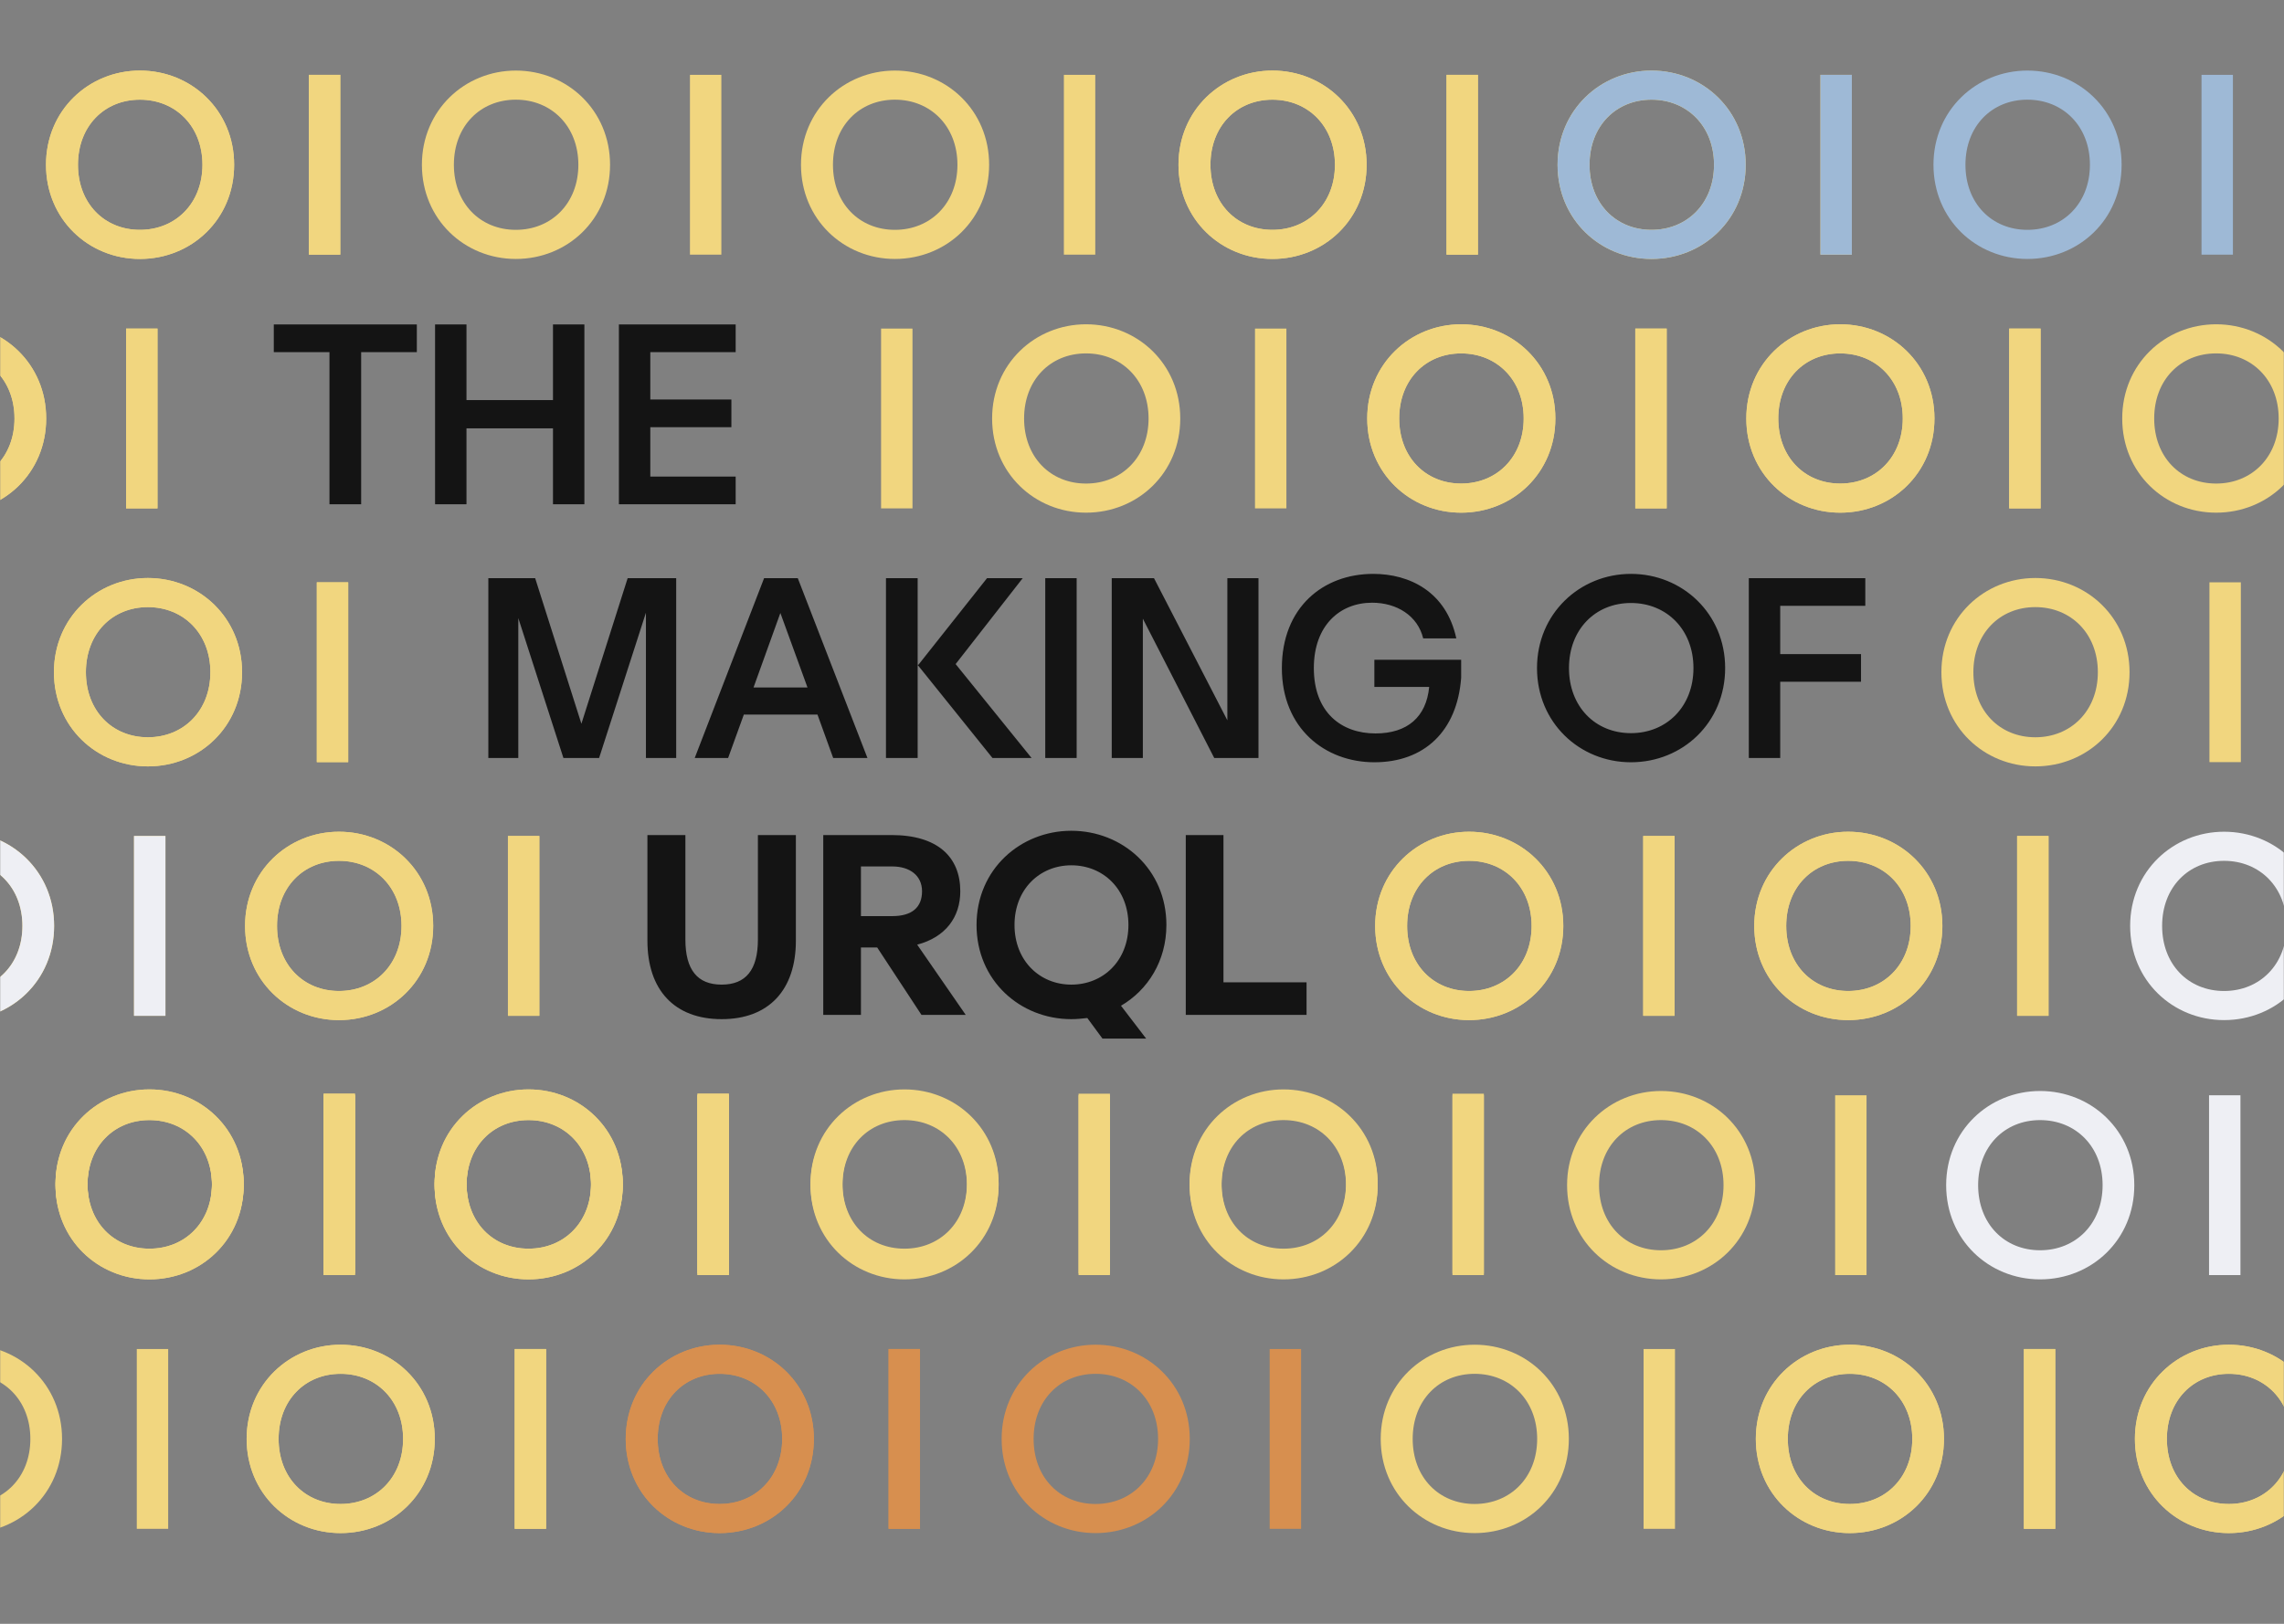 <?xml version="1.0" encoding="UTF-8"?>
<svg viewBox="0 0 1440 1024" version="1.1" xmlns="http://www.w3.org/2000/svg" xmlns:xlink="http://www.w3.org/1999/xlink">
    <rect x="0" y="0" width="1440" height="1024" fill="#808080" stroke="none"/>
    <!-- Generator: Sketch 53.2 (72643) - https://sketchapp.com -->
    <title>cover</title>
    <desc>Created with Sketch.</desc>
    <defs>
        <path d="M0,0 L1440,0 L1440,1025 L0,1025 L0,0 Z M535,344 L535,189 L140,189 L140,344 L268,344 L268,499 L373,499 L373,662 L843,662 L843,499 L1208,499 L1208,344 L535,344 Z" id="path-1"></path>
    </defs>
    <g id="cover" stroke="none" stroke-width="1" fill="none" fill-rule="evenodd" transform="translate(0, 0)">
        <g id="Ornaments" transform="translate(0, -0.5)">
            <mask id="mask-2" fill="white">
                <use xlink:href="#path-1"></use>
            </mask>
            <g id="Combined-Shape"></g>
            <g id="Group-2" mask="url(#mask-2)">
                <g transform="translate(-80, 687.5)" id="Group">
                    <g transform="translate(115, 0)">
                        <path d="M59.22,118.8 C26.82,118.8 2.84217094e-14,93.78 2.84217094e-14,59.4 C2.84217094e-14,25.02 27,5.68434189e-14 59.22,5.68434189e-14 C91.62,5.68434189e-14 118.62,25.02 118.62,59.4 C118.62,93.78 91.8,118.8 59.22,118.8 Z M59.22,100.44 C81.72,100.44 98.64,83.7 98.64,59.4 C98.64,35.1 81.72,18.36 59.22,18.36 C36.72,18.36 20.16,35.1 20.16,59.4 C20.16,83.7 36.72,100.44 59.22,100.44 Z M169,116.1 L169,2.7 L188.8,2.7 L188.8,116.1 L169,116.1 Z" id="OI" fill="#F1D67F" fill-rule="nonzero"></path>
                        <path d="M298.22,118.8 C265.82,118.8 239,93.78 239,59.4 C239,25.02 266,4.26325641e-14 298.22,4.26325641e-14 C330.62,4.26325641e-14 357.62,25.02 357.62,59.4 C357.62,93.78 330.8,118.8 298.22,118.8 Z M298.22,100.44 C320.72,100.44 337.64,83.7 337.64,59.4 C337.64,35.1 320.72,18.36 298.22,18.36 C275.72,18.36 259.16,35.1 259.16,59.4 C259.16,83.7 275.72,100.44 298.22,100.44 Z M404.74,116.1 L404.74,2.7 L424.54,2.7 L424.54,116.1 L404.74,116.1 Z" id="OI" fill="#F1D67F" fill-rule="nonzero"></path>
                        <path d="M535.22,118.8 C502.82,118.8 476,93.78 476,59.4 C476,25.02 503,1.56319402e-13 535.22,1.56319402e-13 C567.62,1.56319402e-13 594.62,25.02 594.62,59.4 C594.62,93.78 567.8,118.8 535.22,118.8 Z M535.22,100.44 C557.72,100.44 574.64,83.7 574.64,59.4 C574.64,35.1 557.72,18.36 535.22,18.36 C512.72,18.36 496.16,35.1 496.16,59.4 C496.16,83.7 512.72,100.44 535.22,100.44 Z M645,116.1 L645,2.7 L664.8,2.7 L664.8,116.1 L645,116.1 Z" id="OI" fill="#F1D67F" fill-rule="nonzero"></path>
                        <path d="M774.22,118.8 C741.82,118.8 715,93.78 715,59.4 C715,25.02 742,1.56319402e-13 774.22,1.56319402e-13 C806.62,1.56319402e-13 833.62,25.02 833.62,59.4 C833.62,93.78 806.8,118.8 774.22,118.8 Z M774.22,100.44 C796.72,100.44 813.64,83.7 813.64,59.4 C813.64,35.1 796.72,18.36 774.22,18.36 C751.72,18.36 735.16,35.1 735.16,59.4 C735.16,83.7 751.72,100.44 774.22,100.44 Z M880.74,116.1 L880.74,2.7 L900.54,2.7 L900.54,116.1 L880.74,116.1 Z" id="OI" fill="#F1D67F" fill-rule="nonzero"></path>
                        <path d="M59.22,118.8 C26.82,118.8 0,93.78 0,59.4 C0,25.02 27,4.26325641e-14 59.22,4.26325641e-14 C91.62,4.26325641e-14 118.62,25.02 118.62,59.4 C118.62,93.78 91.8,118.8 59.22,118.8 Z M59.22,100.44 C81.72,100.44 98.64,83.7 98.64,59.4 C98.64,35.1 81.72,18.36 59.22,18.36 C36.72,18.36 20.16,35.1 20.16,59.4 C20.16,83.7 36.72,100.44 59.22,100.44 Z M169,116.1 L169,2.7 L188.8,2.7 L188.8,116.1 L169,116.1 Z" id="OI" fill="#F1D67F" fill-rule="nonzero"></path>
                        <path d="M298.22,118.8 C265.82,118.8 239,93.78 239,59.4 C239,25.02 266,4.26325641e-14 298.22,4.26325641e-14 C330.62,4.26325641e-14 357.62,25.02 357.62,59.4 C357.62,93.78 330.8,118.8 298.22,118.8 Z M298.22,100.44 C320.72,100.44 337.64,83.7 337.64,59.4 C337.64,35.1 320.72,18.36 298.22,18.36 C275.72,18.36 259.16,35.1 259.16,59.4 C259.16,83.7 275.72,100.44 298.22,100.44 Z M404.74,116.1 L404.74,2.7 L424.54,2.7 L424.54,116.1 L404.74,116.1 Z" id="OI" fill="#F1D67F" fill-rule="nonzero"></path>
                    </g>
                    <g transform="translate(235.5, 161)">
                        <path d="M59.22,118.8 C26.82,118.8 2.84217094e-14,93.78 2.84217094e-14,59.4 C2.84217094e-14,25.02 27,5.68434189e-14 59.22,5.68434189e-14 C91.62,5.68434189e-14 118.62,25.02 118.62,59.4 C118.62,93.78 91.8,118.8 59.22,118.8 Z M59.22,100.44 C81.72,100.44 98.64,83.7 98.64,59.4 C98.64,35.1 81.72,18.36 59.22,18.36 C36.72,18.36 20.16,35.1 20.16,59.4 C20.16,83.7 36.72,100.44 59.22,100.44 Z M169,116.1 L169,2.7 L188.8,2.7 L188.8,116.1 L169,116.1 Z" id="OI" fill="#F1D67F" fill-rule="nonzero"></path>
                        <path d="M298.22,118.8 C265.82,118.8 239,93.78 239,59.4 C239,25.02 266,4.26325641e-14 298.22,4.26325641e-14 C330.62,4.26325641e-14 357.62,25.02 357.62,59.4 C357.62,93.78 330.8,118.8 298.22,118.8 Z M298.22,100.44 C320.72,100.44 337.64,83.7 337.64,59.4 C337.64,35.1 320.72,18.36 298.22,18.36 C275.72,18.36 259.16,35.1 259.16,59.4 C259.16,83.7 275.72,100.44 298.22,100.44 Z M404.74,116.1 L404.74,2.7 L424.54,2.7 L424.54,116.1 L404.74,116.1 Z" id="OI" fill="#D78F4F" fill-rule="nonzero"></path>
                        <path d="M535.22,118.8 C502.82,118.8 476,93.78 476,59.4 C476,25.02 503,1.56319402e-13 535.22,1.56319402e-13 C567.62,1.56319402e-13 594.62,25.02 594.62,59.4 C594.62,93.78 567.8,118.8 535.22,118.8 Z M535.22,100.44 C557.72,100.44 574.64,83.7 574.64,59.4 C574.64,35.1 557.72,18.36 535.22,18.36 C512.72,18.36 496.16,35.1 496.16,59.4 C496.16,83.7 512.72,100.44 535.22,100.44 Z M645,116.1 L645,2.7 L664.8,2.7 L664.8,116.1 L645,116.1 Z" id="OI" fill="#D78F4F" fill-rule="nonzero"></path>
                        <path d="M774.22,118.8 C741.82,118.8 715,93.78 715,59.4 C715,25.02 742,1.56319402e-13 774.22,1.56319402e-13 C806.62,1.56319402e-13 833.62,25.02 833.62,59.4 C833.62,93.78 806.8,118.8 774.22,118.8 Z M774.22,100.44 C796.72,100.44 813.64,83.7 813.64,59.4 C813.64,35.1 796.72,18.36 774.22,18.36 C751.72,18.36 735.16,35.1 735.16,59.4 C735.16,83.7 751.72,100.44 774.22,100.44 Z M880.74,116.1 L880.74,2.7 L900.54,2.7 L900.54,116.1 L880.74,116.1 Z" id="OI" fill="#F1D67F" fill-rule="nonzero"></path>
                        <path d="M59.22,118.8 C26.82,118.8 0,93.78 0,59.4 C0,25.02 27,4.26325641e-14 59.22,4.26325641e-14 C91.62,4.26325641e-14 118.62,25.02 118.62,59.4 C118.62,93.78 91.8,118.8 59.22,118.8 Z M59.22,100.44 C81.72,100.44 98.64,83.7 98.64,59.4 C98.64,35.1 81.72,18.36 59.22,18.36 C36.72,18.36 20.16,35.1 20.16,59.4 C20.16,83.7 36.72,100.44 59.22,100.44 Z M169,116.1 L169,2.7 L188.8,2.7 L188.8,116.1 L169,116.1 Z" id="OI" fill="#F1D67F" fill-rule="nonzero"></path>
                        <path d="M298.22,118.8 C265.82,118.8 239,93.78 239,59.4 C239,25.02 266,4.26325641e-14 298.22,4.26325641e-14 C330.62,4.26325641e-14 357.62,25.02 357.62,59.4 C357.62,93.78 330.8,118.8 298.22,118.8 Z M298.22,100.44 C320.72,100.44 337.64,83.7 337.64,59.4 C337.64,35.1 320.72,18.36 298.22,18.36 C275.72,18.36 259.16,35.1 259.16,59.4 C259.16,83.7 275.72,100.44 298.22,100.44 Z M404.74,116.1 L404.74,2.7 L424.54,2.7 L424.54,116.1 L404.74,116.1 Z" id="OI" fill="#D78F4F" fill-rule="nonzero"></path>
                    </g>
                    <g transform="translate(0.5, 161)">
                        <path d="M59.22,118.8 C26.82,118.8 0,93.78 0,59.4 C0,25.02 27,1.13686838e-13 59.22,1.13686838e-13 C91.62,1.13686838e-13 118.62,25.02 118.62,59.4 C118.62,93.78 91.8,118.8 59.22,118.8 Z M59.22,100.44 C81.72,100.44 98.64,83.7 98.64,59.4 C98.64,35.1 81.72,18.36 59.22,18.36 C36.72,18.36 20.16,35.1 20.16,59.4 C20.16,83.7 36.72,100.44 59.22,100.44 Z M165.74,116.1 L165.74,2.7 L185.54,2.7 L185.54,116.1 L165.74,116.1 Z" id="OI" fill="#F1D67F" fill-rule="nonzero"></path>
                    </g>
                    <g transform="translate(1068, 1)">
                        <path d="M59.22,118.8 C26.82,118.8 0,93.78 0,59.4 C0,25.02 27,4.26325641e-14 59.22,4.26325641e-14 C91.62,4.26325641e-14 118.62,25.02 118.62,59.4 C118.62,93.78 91.8,118.8 59.22,118.8 Z M59.22,100.44 C81.72,100.44 98.64,83.7 98.64,59.4 C98.64,35.1 81.72,18.36 59.22,18.36 C36.72,18.36 20.16,35.1 20.16,59.4 C20.16,83.7 36.72,100.44 59.22,100.44 Z M169,116.1 L169,2.7 L188.8,2.7 L188.8,116.1 L169,116.1 Z" id="OI" fill="#F1D67F" fill-rule="nonzero"></path>
                        <path d="M298.22,118.8 C265.82,118.8 239,93.78 239,59.4 C239,25.02 266,4.26325641e-14 298.22,4.26325641e-14 C330.62,4.26325641e-14 357.62,25.02 357.62,59.4 C357.62,93.78 330.8,118.8 298.22,118.8 Z M298.22,100.44 C320.72,100.44 337.64,83.7 337.64,59.4 C337.64,35.1 320.72,18.36 298.22,18.36 C275.72,18.36 259.16,35.1 259.16,59.4 C259.16,83.7 275.72,100.44 298.22,100.44 Z M404.74,116.1 L404.74,2.7 L424.54,2.7 L424.54,116.1 L404.74,116.1 Z" id="OI" fill="#EEEFF4" fill-rule="nonzero"></path>
                    </g>
                    <g transform="translate(1187, 161)">
                        <path d="M59.22,118.8 C26.82,118.8 2.84217094e-14,93.78 2.84217094e-14,59.4 C2.84217094e-14,25.02 27,5.68434189e-14 59.22,5.68434189e-14 C91.62,5.68434189e-14 118.62,25.02 118.62,59.4 C118.62,93.78 91.8,118.8 59.22,118.8 Z M59.22,100.44 C81.72,100.44 98.64,83.7 98.64,59.4 C98.64,35.1 81.72,18.36 59.22,18.36 C36.72,18.36 20.16,35.1 20.16,59.4 C20.16,83.7 36.72,100.44 59.22,100.44 Z M169,116.1 L169,2.7 L188.8,2.7 L188.8,116.1 L169,116.1 Z" id="OI" fill="#F1D67F" fill-rule="nonzero"></path>
                        <path d="M298.22,118.8 C265.82,118.8 239,93.78 239,59.4 C239,25.02 266,4.26325641e-14 298.22,4.26325641e-14 C330.62,4.26325641e-14 357.62,25.02 357.62,59.4 C357.62,93.78 330.8,118.8 298.22,118.8 Z M298.22,100.44 C320.72,100.44 337.64,83.7 337.64,59.4 C337.64,35.1 320.72,18.36 298.22,18.36 C275.72,18.36 259.16,35.1 259.16,59.4 C259.16,83.7 275.72,100.44 298.22,100.44 Z M404.74,116.1 L404.74,2.7 L424.54,2.7 L424.54,116.1 L404.74,116.1 Z" id="OI" fill="#F1D67F" fill-rule="nonzero"></path>
                        <path d="M59.22,118.8 C26.82,118.8 0,93.78 0,59.4 C0,25.02 27,4.26325641e-14 59.22,4.26325641e-14 C91.62,4.26325641e-14 118.62,25.02 118.62,59.4 C118.62,93.78 91.8,118.8 59.22,118.8 Z M59.22,100.44 C81.72,100.44 98.64,83.7 98.64,59.4 C98.64,35.1 81.72,18.36 59.22,18.36 C36.72,18.36 20.16,35.1 20.16,59.4 C20.16,83.7 36.72,100.44 59.22,100.44 Z M169,116.1 L169,2.7 L188.8,2.7 L188.8,116.1 L169,116.1 Z" id="OI" fill="#F1D67F" fill-rule="nonzero"></path>
                        <path d="M298.22,118.8 C265.82,118.8 239,93.78 239,59.4 C239,25.02 266,4.26325641e-14 298.22,4.26325641e-14 C330.62,4.26325641e-14 357.62,25.02 357.62,59.4 C357.62,93.78 330.8,118.8 298.22,118.8 Z M298.22,100.44 C320.72,100.44 337.64,83.7 337.64,59.4 C337.64,35.1 320.72,18.36 298.22,18.36 C275.72,18.36 259.16,35.1 259.16,59.4 C259.16,83.7 275.72,100.44 298.22,100.44 Z M404.74,116.1 L404.74,2.7 L424.54,2.7 L424.54,116.1 L404.74,116.1 Z" id="OI" fill="#F1D67F" fill-rule="nonzero"></path>
                    </g>
                    <g transform="translate(115, 1)">
                        <path d="M59.22,118.8 C26.82,118.8 2.84217094e-14,93.78 2.84217094e-14,59.4 C2.84217094e-14,25.02 27,5.68434189e-14 59.22,5.68434189e-14 C91.62,5.68434189e-14 118.62,25.02 118.62,59.4 C118.62,93.78 91.8,118.8 59.22,118.8 Z M59.22,100.44 C81.72,100.44 98.64,83.7 98.64,59.4 C98.64,35.1 81.72,18.36 59.22,18.36 C36.72,18.36 20.16,35.1 20.16,59.4 C20.16,83.7 36.72,100.44 59.22,100.44 Z M169,116.1 L169,2.7 L188.8,2.7 L188.8,116.1 L169,116.1 Z" id="OI" fill="#F1D67F" fill-rule="nonzero"></path>
                        <path d="M298.22,118.8 C265.82,118.8 239,93.78 239,59.4 C239,25.02 266,4.26325641e-14 298.22,4.26325641e-14 C330.62,4.26325641e-14 357.62,25.02 357.62,59.4 C357.62,93.78 330.8,118.8 298.22,118.8 Z M298.22,100.44 C320.72,100.44 337.64,83.7 337.64,59.4 C337.64,35.1 320.72,18.36 298.22,18.36 C275.72,18.36 259.16,35.1 259.16,59.4 C259.16,83.7 275.72,100.44 298.22,100.44 Z M404.74,116.1 L404.74,2.7 L424.54,2.7 L424.54,116.1 L404.74,116.1 Z" id="OI" fill="#F1D67F" fill-rule="nonzero"></path>
                        <path d="M535.22,118.8 C502.82,118.8 476,93.78 476,59.4 C476,25.02 503,1.56319402e-13 535.22,1.56319402e-13 C567.62,1.56319402e-13 594.62,25.02 594.62,59.4 C594.62,93.78 567.8,118.8 535.22,118.8 Z M535.22,100.44 C557.72,100.44 574.64,83.7 574.64,59.4 C574.64,35.1 557.72,18.36 535.22,18.36 C512.72,18.36 496.16,35.1 496.16,59.4 C496.16,83.7 512.72,100.44 535.22,100.44 Z M645,116.1 L645,2.7 L664.8,2.7 L664.8,116.1 L645,116.1 Z" id="OI" fill="#F1D67F" fill-rule="nonzero"></path>
                        <path d="M774.22,118.8 C741.82,118.8 715,93.78 715,59.4 C715,25.02 742,1.56319402e-13 774.22,1.56319402e-13 C806.62,1.56319402e-13 833.62,25.02 833.62,59.4 C833.62,93.78 806.8,118.8 774.22,118.8 Z M774.22,100.44 C796.72,100.44 813.64,83.7 813.64,59.4 C813.64,35.1 796.72,18.36 774.22,18.36 C751.72,18.36 735.16,35.1 735.16,59.4 C735.16,83.7 751.72,100.44 774.22,100.44 Z M880.74,116.1 L880.74,2.7 L900.54,2.7 L900.54,116.1 L880.74,116.1 Z" id="OI" fill="#F1D67F" fill-rule="nonzero"></path>
                        <path d="M59.22,118.8 C26.82,118.8 0,93.78 0,59.4 C0,25.02 27,4.26325641e-14 59.22,4.26325641e-14 C91.62,4.26325641e-14 118.62,25.02 118.62,59.4 C118.62,93.78 91.8,118.8 59.22,118.8 Z M59.22,100.44 C81.72,100.44 98.64,83.7 98.64,59.4 C98.64,35.1 81.72,18.36 59.22,18.36 C36.72,18.36 20.16,35.1 20.16,59.4 C20.16,83.7 36.72,100.44 59.22,100.44 Z M169,116.1 L169,2.7 L188.8,2.7 L188.8,116.1 L169,116.1 Z" id="OI" fill="#F1D67F" fill-rule="nonzero"></path>
                        <path d="M298.22,118.8 C265.82,118.8 239,93.78 239,59.4 C239,25.02 266,4.26325641e-14 298.22,4.26325641e-14 C330.62,4.26325641e-14 357.62,25.02 357.62,59.4 C357.62,93.78 330.8,118.8 298.22,118.8 Z M298.22,100.44 C320.72,100.44 337.64,83.7 337.64,59.4 C337.64,35.1 320.72,18.36 298.22,18.36 C275.72,18.36 259.16,35.1 259.16,59.4 C259.16,83.7 275.72,100.44 298.22,100.44 Z M404.74,116.1 L404.74,2.7 L424.54,2.7 L424.54,116.1 L404.74,116.1 Z" id="OI" fill="#F1D67F" fill-rule="nonzero"></path>
                    </g>
                </g>
            </g>
            <g id="Group-2" mask="url(#mask-2)">
                <g transform="translate(-205, 365)" id="Group">
                    <g transform="translate(120.5, 160)">
                        <path d="M59.22,118.8 C26.82,118.8 2.84217094e-14,93.78 2.84217094e-14,59.4 C2.84217094e-14,25.02 27,5.68434189e-14 59.22,5.68434189e-14 C91.62,5.68434189e-14 118.62,25.02 118.62,59.4 C118.62,93.78 91.8,118.8 59.22,118.8 Z M59.22,100.44 C81.72,100.44 98.64,83.7 98.64,59.4 C98.64,35.1 81.72,18.36 59.22,18.36 C36.72,18.36 20.16,35.1 20.16,59.4 C20.16,83.7 36.72,100.44 59.22,100.44 Z M169,116.1 L169,2.7 L188.8,2.7 L188.8,116.1 L169,116.1 Z" id="OI" fill="#F1D67F" fill-rule="nonzero"></path>
                        <path d="M298.22,118.8 C265.82,118.8 239,93.78 239,59.4 C239,25.02 266,4.26325641e-14 298.22,4.26325641e-14 C330.62,4.26325641e-14 357.62,25.02 357.62,59.4 C357.62,93.78 330.8,118.8 298.22,118.8 Z M298.22,100.44 C320.72,100.44 337.64,83.7 337.64,59.4 C337.64,35.1 320.72,18.36 298.22,18.36 C275.72,18.36 259.16,35.1 259.16,59.4 C259.16,83.7 275.72,100.44 298.22,100.44 Z M404.74,116.1 L404.74,2.7 L424.54,2.7 L424.54,116.1 L404.74,116.1 Z" id="OI" fill="#F1D67F" fill-rule="nonzero"></path>
                        <path d="M535.22,118.8 C502.82,118.8 476,93.78 476,59.4 C476,25.02 503,1.56319402e-13 535.22,1.56319402e-13 C567.62,1.56319402e-13 594.62,25.02 594.62,59.4 C594.62,93.78 567.8,118.8 535.22,118.8 Z M535.22,100.44 C557.72,100.44 574.64,83.7 574.64,59.4 C574.64,35.1 557.72,18.36 535.22,18.36 C512.72,18.36 496.16,35.1 496.16,59.4 C496.16,83.7 512.72,100.44 535.22,100.44 Z M645,116.1 L645,2.7 L664.8,2.7 L664.8,116.1 L645,116.1 Z" id="OI" fill="#F1D67F" fill-rule="nonzero"></path>
                        <path d="M774.22,118.8 C741.82,118.8 715,93.78 715,59.4 C715,25.02 742,1.56319402e-13 774.22,1.56319402e-13 C806.62,1.56319402e-13 833.62,25.02 833.62,59.4 C833.62,93.78 806.8,118.8 774.22,118.8 Z M774.22,100.44 C796.72,100.44 813.64,83.7 813.64,59.4 C813.64,35.1 796.72,18.36 774.22,18.36 C751.72,18.36 735.16,35.1 735.16,59.4 C735.16,83.7 751.72,100.44 774.22,100.44 Z M880.74,116.1 L880.74,2.7 L900.54,2.7 L900.54,116.1 L880.74,116.1 Z" id="OI" fill="#F1D67F" fill-rule="nonzero"></path>
                        <path d="M59.22,118.8 C26.82,118.8 0,93.78 0,59.4 C0,25.02 27,4.26325641e-14 59.22,4.26325641e-14 C91.62,4.26325641e-14 118.62,25.02 118.62,59.4 C118.62,93.78 91.8,118.8 59.22,118.8 Z M59.22,100.44 C81.72,100.44 98.64,83.7 98.64,59.4 C98.64,35.1 81.72,18.36 59.22,18.36 C36.72,18.36 20.16,35.1 20.16,59.4 C20.16,83.7 36.72,100.44 59.22,100.44 Z M169,116.1 L169,2.7 L188.8,2.7 L188.8,116.1 L169,116.1 Z" id="OI" fill="#EEEFF4" fill-rule="nonzero"></path>
                        <path d="M298.22,118.8 C265.82,118.8 239,93.78 239,59.4 C239,25.02 266,4.26325641e-14 298.22,4.26325641e-14 C330.62,4.26325641e-14 357.62,25.02 357.62,59.4 C357.62,93.78 330.8,118.8 298.22,118.8 Z M298.22,100.44 C320.72,100.44 337.64,83.7 337.64,59.4 C337.64,35.1 320.72,18.36 298.22,18.36 C275.72,18.36 259.16,35.1 259.16,59.4 C259.16,83.7 275.72,100.44 298.22,100.44 Z M404.74,116.1 L404.74,2.7 L424.54,2.7 L424.54,116.1 L404.74,116.1 Z" id="OI" fill="#F1D67F" fill-rule="nonzero"></path>
                    </g>
                    <g transform="translate(953, 0)">
                        <path d="M59.22,118.8 C26.82,118.8 2.84217094e-14,93.78 2.84217094e-14,59.4 C2.84217094e-14,25.02 27,5.68434189e-14 59.22,5.68434189e-14 C91.62,5.68434189e-14 118.62,25.02 118.62,59.4 C118.62,93.78 91.8,118.8 59.22,118.8 Z M59.22,100.44 C81.72,100.44 98.64,83.7 98.64,59.4 C98.64,35.1 81.72,18.36 59.22,18.36 C36.72,18.36 20.16,35.1 20.16,59.4 C20.16,83.7 36.72,100.44 59.22,100.44 Z M169,116.1 L169,2.7 L188.8,2.7 L188.8,116.1 L169,116.1 Z" id="OI" fill="#F1D67F" fill-rule="nonzero"></path>
                        <path d="M298.22,118.8 C265.82,118.8 239,93.78 239,59.4 C239,25.02 266,4.26325641e-14 298.22,4.26325641e-14 C330.62,4.26325641e-14 357.62,25.02 357.62,59.4 C357.62,93.78 330.8,118.8 298.22,118.8 Z M298.22,100.44 C320.72,100.44 337.64,83.7 337.64,59.4 C337.64,35.1 320.72,18.36 298.22,18.36 C275.72,18.36 259.16,35.1 259.16,59.4 C259.16,83.7 275.72,100.44 298.22,100.44 Z M404.74,116.1 L404.74,2.7 L424.54,2.7 L424.54,116.1 L404.74,116.1 Z" id="OI" fill="#F1D67F" fill-rule="nonzero"></path>
                        <path d="M535.22,118.8 C502.82,118.8 476,93.78 476,59.4 C476,25.02 503,1.56319402e-13 535.22,1.56319402e-13 C567.62,1.56319402e-13 594.62,25.02 594.62,59.4 C594.62,93.78 567.8,118.8 535.22,118.8 Z M535.22,100.44 C557.72,100.44 574.64,83.7 574.64,59.4 C574.64,35.1 557.72,18.36 535.22,18.36 C512.72,18.36 496.16,35.1 496.16,59.4 C496.16,83.7 512.72,100.44 535.22,100.44 Z M645,116.1 L645,2.7 L664.8,2.7 L664.8,116.1 L645,116.1 Z" id="OI" fill="#F1D67F" fill-rule="nonzero"></path>
                        <path d="M59.22,118.8 C26.82,118.8 0,93.78 0,59.4 C0,25.02 27,4.26325641e-14 59.22,4.26325641e-14 C91.62,4.26325641e-14 118.62,25.02 118.62,59.4 C118.62,93.78 91.8,118.8 59.22,118.8 Z M59.22,100.44 C81.72,100.44 98.64,83.7 98.64,59.4 C98.64,35.1 81.72,18.36 59.22,18.36 C36.72,18.36 20.16,35.1 20.16,59.4 C20.16,83.7 36.72,100.44 59.22,100.44 Z M169,116.1 L169,2.7 L188.8,2.7 L188.8,116.1 L169,116.1 Z" id="OI" fill="#F1D67F" fill-rule="nonzero"></path>
                        <path d="M298.22,118.8 C265.82,118.8 239,93.78 239,59.4 C239,25.02 266,4.26325641e-14 298.22,4.26325641e-14 C330.62,4.26325641e-14 357.62,25.02 357.62,59.4 C357.62,93.78 330.8,118.8 298.22,118.8 Z M298.22,100.44 C320.72,100.44 337.64,83.7 337.64,59.4 C337.64,35.1 320.72,18.36 298.22,18.36 C275.72,18.36 259.16,35.1 259.16,59.4 C259.16,83.7 275.72,100.44 298.22,100.44 Z M404.74,116.1 L404.74,2.7 L424.54,2.7 L424.54,116.1 L404.74,116.1 Z" id="OI" fill="#F1D67F" fill-rule="nonzero"></path>
                    </g>
                    <g transform="translate(1072, 160)">
                        <path d="M59.22,118.8 C26.82,118.8 2.84217094e-14,93.78 2.84217094e-14,59.4 C2.84217094e-14,25.02 27,5.68434189e-14 59.22,5.68434189e-14 C91.62,5.68434189e-14 118.62,25.02 118.62,59.4 C118.62,93.78 91.8,118.8 59.22,118.8 Z M59.22,100.44 C81.72,100.44 98.64,83.7 98.64,59.4 C98.64,35.1 81.72,18.36 59.22,18.36 C36.72,18.36 20.16,35.1 20.16,59.4 C20.16,83.7 36.72,100.44 59.22,100.44 Z M169,116.1 L169,2.7 L188.8,2.7 L188.8,116.1 L169,116.1 Z" id="OI" fill="#F1D67F" fill-rule="nonzero"></path>
                        <path d="M298.22,118.8 C265.82,118.8 239,93.78 239,59.4 C239,25.02 266,4.26325641e-14 298.22,4.26325641e-14 C330.62,4.26325641e-14 357.62,25.02 357.62,59.4 C357.62,93.78 330.8,118.8 298.22,118.8 Z M298.22,100.44 C320.72,100.44 337.64,83.7 337.64,59.4 C337.64,35.1 320.72,18.36 298.22,18.36 C275.72,18.36 259.16,35.1 259.16,59.4 C259.16,83.7 275.72,100.44 298.22,100.44 Z M404.74,116.1 L404.74,2.7 L424.54,2.7 L424.54,116.1 L404.74,116.1 Z" id="OI" fill="#F1D67F" fill-rule="nonzero"></path>
                        <path d="M535.22,118.8 C502.82,118.8 476,93.78 476,59.4 C476,25.02 503,1.56319402e-13 535.22,1.56319402e-13 C567.62,1.56319402e-13 594.62,25.02 594.62,59.4 C594.62,93.78 567.8,118.8 535.22,118.8 Z M535.22,100.44 C557.72,100.44 574.64,83.7 574.64,59.4 C574.64,35.1 557.72,18.36 535.22,18.36 C512.72,18.36 496.16,35.1 496.16,59.4 C496.16,83.7 512.72,100.44 535.22,100.44 Z M645,116.1 L645,2.7 L664.8,2.7 L664.8,116.1 L645,116.1 Z" id="OI" fill="#EEEFF4" fill-rule="nonzero"></path>
                        <path d="M59.22,118.8 C26.82,118.8 0,93.78 0,59.4 C0,25.02 27,4.26325641e-14 59.22,4.26325641e-14 C91.62,4.26325641e-14 118.62,25.02 118.62,59.4 C118.62,93.78 91.8,118.8 59.22,118.8 Z M59.22,100.44 C81.72,100.44 98.64,83.7 98.64,59.4 C98.64,35.1 81.72,18.36 59.22,18.36 C36.72,18.36 20.16,35.1 20.16,59.4 C20.16,83.7 36.72,100.44 59.22,100.44 Z M169,116.1 L169,2.7 L188.8,2.7 L188.8,116.1 L169,116.1 Z" id="OI" fill="#F1D67F" fill-rule="nonzero"></path>
                        <path d="M298.22,118.8 C265.82,118.8 239,93.78 239,59.4 C239,25.02 266,4.26325641e-14 298.22,4.26325641e-14 C330.62,4.26325641e-14 357.62,25.02 357.62,59.4 C357.62,93.78 330.8,118.8 298.22,118.8 Z M298.22,100.44 C320.72,100.44 337.64,83.7 337.64,59.4 C337.64,35.1 320.72,18.36 298.22,18.36 C275.72,18.36 259.16,35.1 259.16,59.4 C259.16,83.7 275.72,100.44 298.22,100.44 Z M404.74,116.1 L404.74,2.7 L424.54,2.7 L424.54,116.1 L404.74,116.1 Z" id="OI" fill="#F1D67F" fill-rule="nonzero"></path>
                    </g>
                    <g>
                        <path d="M298.22,118.8 C265.82,118.8 239,93.78 239,59.4 C239,25.02 266,4.26325641e-14 298.22,4.26325641e-14 C330.62,4.26325641e-14 357.62,25.02 357.62,59.4 C357.62,93.78 330.8,118.8 298.22,118.8 Z M298.22,100.44 C320.72,100.44 337.64,83.7 337.64,59.4 C337.64,35.1 320.72,18.36 298.22,18.36 C275.72,18.36 259.16,35.1 259.16,59.4 C259.16,83.7 275.72,100.44 298.22,100.44 Z M404.74,116.1 L404.74,2.7 L424.54,2.7 L424.54,116.1 L404.74,116.1 Z" id="OI" fill="#F1D67F" fill-rule="nonzero"></path>
                        <path d="M535.22,118.8 C502.82,118.8 476,93.78 476,59.4 C476,25.02 503,1.56319402e-13 535.22,1.56319402e-13 C567.62,1.56319402e-13 594.62,25.02 594.62,59.4 C594.62,93.78 567.8,118.8 535.22,118.8 Z M535.22,100.44 C557.72,100.44 574.64,83.7 574.64,59.4 C574.64,35.1 557.72,18.36 535.22,18.36 C512.72,18.36 496.16,35.1 496.16,59.4 C496.16,83.7 512.72,100.44 535.22,100.44 Z M645,116.1 L645,2.7 L664.8,2.7 L664.8,116.1 L645,116.1 Z" id="OI" fill="#F1D67F" fill-rule="nonzero"></path>
                        <path d="M774.22,118.8 C741.82,118.8 715,93.78 715,59.4 C715,25.02 742,1.56319402e-13 774.22,1.56319402e-13 C806.62,1.56319402e-13 833.62,25.02 833.62,59.4 C833.62,93.78 806.8,118.8 774.22,118.8 Z M774.22,100.44 C796.72,100.44 813.64,83.7 813.64,59.4 C813.64,35.1 796.72,18.36 774.22,18.36 C751.72,18.36 735.16,35.1 735.16,59.4 C735.16,83.7 751.72,100.44 774.22,100.44 Z M880.74,116.1 L880.74,2.7 L900.54,2.7 L900.54,116.1 L880.74,116.1 Z" id="OI" fill="#F1D67F" fill-rule="nonzero"></path>
                        <path d="M298.22,118.8 C265.82,118.8 239,93.78 239,59.4 C239,25.02 266,4.26325641e-14 298.22,4.26325641e-14 C330.62,4.26325641e-14 357.62,25.02 357.62,59.4 C357.62,93.78 330.8,118.8 298.22,118.8 Z M298.22,100.44 C320.72,100.44 337.64,83.7 337.64,59.4 C337.64,35.1 320.72,18.36 298.22,18.36 C275.72,18.36 259.16,35.1 259.16,59.4 C259.16,83.7 275.72,100.44 298.22,100.44 Z M404.74,116.1 L404.74,2.7 L424.54,2.7 L424.54,116.1 L404.74,116.1 Z" id="OI" fill="#F1D67F" fill-rule="nonzero"></path>
                    </g>
                </g>
            </g>
            <g id="Group-2" mask="url(#mask-2)">
                <g transform="translate(-210, 45)" id="Group">
                    <g transform="translate(120.5, 160)">
                        <path d="M59.22,118.8 C26.82,118.8 2.84217094e-14,93.78 2.84217094e-14,59.4 C2.84217094e-14,25.02 27,5.68434189e-14 59.22,5.68434189e-14 C91.62,5.68434189e-14 118.62,25.02 118.62,59.4 C118.62,93.78 91.8,118.8 59.22,118.8 Z M59.22,100.44 C81.72,100.44 98.64,83.7 98.64,59.4 C98.64,35.1 81.72,18.36 59.22,18.36 C36.72,18.36 20.16,35.1 20.16,59.4 C20.16,83.7 36.72,100.44 59.22,100.44 Z M169,116.1 L169,2.7 L188.8,2.7 L188.8,116.1 L169,116.1 Z" id="OI" fill="#F1D67F" fill-rule="nonzero"></path>
                        <path d="M298.22,118.8 C265.82,118.8 239,93.78 239,59.4 C239,25.02 266,4.26325641e-14 298.22,4.26325641e-14 C330.62,4.26325641e-14 357.62,25.02 357.62,59.4 C357.62,93.78 330.8,118.8 298.22,118.8 Z M298.22,100.44 C320.72,100.44 337.64,83.7 337.64,59.4 C337.64,35.1 320.72,18.36 298.22,18.36 C275.72,18.36 259.16,35.1 259.16,59.4 C259.16,83.7 275.72,100.44 298.22,100.44 Z M404.74,116.1 L404.74,2.7 L424.54,2.7 L424.54,116.1 L404.74,116.1 Z" id="OI" fill="#F1D67F" fill-rule="nonzero"></path>
                        <path d="M535.22,118.8 C502.82,118.8 476,93.78 476,59.4 C476,25.02 503,1.56319402e-13 535.22,1.56319402e-13 C567.62,1.56319402e-13 594.62,25.02 594.62,59.4 C594.62,93.78 567.8,118.8 535.22,118.8 Z M535.22,100.44 C557.72,100.44 574.64,83.7 574.64,59.4 C574.64,35.1 557.72,18.36 535.22,18.36 C512.72,18.36 496.16,35.1 496.16,59.4 C496.16,83.7 512.72,100.44 535.22,100.44 Z M645,116.1 L645,2.7 L664.8,2.7 L664.8,116.1 L645,116.1 Z" id="OI" fill="#F1D67F" fill-rule="nonzero"></path>
                        <path d="M774.22,118.8 C741.82,118.8 715,93.78 715,59.4 C715,25.02 742,1.56319402e-13 774.22,1.56319402e-13 C806.62,1.56319402e-13 833.62,25.02 833.62,59.4 C833.62,93.78 806.8,118.8 774.22,118.8 Z M774.22,100.44 C796.72,100.44 813.64,83.7 813.64,59.4 C813.64,35.1 796.72,18.36 774.22,18.36 C751.72,18.36 735.16,35.1 735.16,59.4 C735.16,83.7 751.72,100.44 774.22,100.44 Z M880.74,116.1 L880.74,2.7 L900.54,2.7 L900.54,116.1 L880.74,116.1 Z" id="OI" fill="#F1D67F" fill-rule="nonzero"></path>
                        <path d="M59.22,118.8 C26.82,118.8 0,93.78 0,59.4 C0,25.02 27,4.26325641e-14 59.22,4.26325641e-14 C91.62,4.26325641e-14 118.62,25.02 118.62,59.4 C118.62,93.78 91.8,118.8 59.22,118.8 Z M59.22,100.44 C81.72,100.44 98.64,83.7 98.64,59.4 C98.64,35.1 81.72,18.36 59.22,18.36 C36.72,18.36 20.16,35.1 20.16,59.4 C20.16,83.7 36.72,100.44 59.22,100.44 Z M169,116.1 L169,2.7 L188.8,2.7 L188.8,116.1 L169,116.1 Z" id="OI" fill="#F1D67F" fill-rule="nonzero"></path>
                        <path d="M298.22,118.8 C265.82,118.8 239,93.78 239,59.4 C239,25.02 266,4.26325641e-14 298.22,4.26325641e-14 C330.62,4.26325641e-14 357.62,25.02 357.62,59.4 C357.62,93.78 330.8,118.8 298.22,118.8 Z M298.22,100.44 C320.72,100.44 337.64,83.7 337.64,59.4 C337.64,35.1 320.72,18.36 298.22,18.36 C275.72,18.36 259.16,35.1 259.16,59.4 C259.16,83.7 275.72,100.44 298.22,100.44 Z M404.74,116.1 L404.74,2.7 L424.54,2.7 L424.54,116.1 L404.74,116.1 Z" id="OI" fill="#F1D67F" fill-rule="nonzero"></path>
                    </g>
                    <g transform="translate(953, 0)">
                        <path d="M59.22,118.8 C26.82,118.8 2.84217094e-14,93.78 2.84217094e-14,59.4 C2.84217094e-14,25.02 27,5.68434189e-14 59.22,5.68434189e-14 C91.62,5.68434189e-14 118.62,25.02 118.62,59.4 C118.62,93.78 91.8,118.8 59.22,118.8 Z M59.22,100.44 C81.72,100.44 98.64,83.7 98.64,59.4 C98.64,35.1 81.72,18.36 59.22,18.36 C36.72,18.36 20.16,35.1 20.16,59.4 C20.16,83.7 36.72,100.44 59.22,100.44 Z M169,116.1 L169,2.7 L188.8,2.7 L188.8,116.1 L169,116.1 Z" id="OI" fill="#F1D67F" fill-rule="nonzero"></path>
                        <path d="M298.22,118.8 C265.82,118.8 239,93.78 239,59.4 C239,25.02 266,4.26325641e-14 298.22,4.26325641e-14 C330.62,4.26325641e-14 357.62,25.02 357.62,59.4 C357.62,93.78 330.8,118.8 298.22,118.8 Z M298.22,100.44 C320.72,100.44 337.64,83.7 337.64,59.4 C337.64,35.1 320.72,18.36 298.22,18.36 C275.72,18.36 259.16,35.1 259.16,59.4 C259.16,83.7 275.72,100.44 298.22,100.44 Z M404.74,116.1 L404.74,2.7 L424.54,2.7 L424.54,116.1 L404.74,116.1 Z" id="OI" fill="#F1D67F" fill-rule="nonzero"></path>
                        <path d="M535.22,118.8 C502.82,118.8 476,93.78 476,59.4 C476,25.02 503,1.56319402e-13 535.22,1.56319402e-13 C567.62,1.56319402e-13 594.62,25.02 594.62,59.4 C594.62,93.78 567.8,118.8 535.22,118.8 Z M535.22,100.44 C557.72,100.44 574.64,83.7 574.64,59.4 C574.64,35.1 557.72,18.36 535.22,18.36 C512.72,18.36 496.16,35.1 496.16,59.4 C496.16,83.7 512.72,100.44 535.22,100.44 Z M645,116.1 L645,2.7 L664.8,2.7 L664.8,116.1 L645,116.1 Z" id="OI" fill="#9EB9D6" fill-rule="nonzero"></path>
                        <path d="M59.22,118.8 C26.82,118.8 0,93.78 0,59.4 C0,25.02 27,4.26325641e-14 59.22,4.26325641e-14 C91.62,4.26325641e-14 118.62,25.02 118.62,59.4 C118.62,93.78 91.8,118.8 59.22,118.8 Z M59.22,100.44 C81.72,100.44 98.64,83.7 98.64,59.4 C98.64,35.1 81.72,18.36 59.22,18.36 C36.72,18.36 20.16,35.1 20.16,59.4 C20.16,83.7 36.72,100.44 59.22,100.44 Z M169,116.1 L169,2.7 L188.8,2.7 L188.8,116.1 L169,116.1 Z" id="OI" fill="#F1D67F" fill-rule="nonzero"></path>
                        <path d="M298.22,118.8 C265.82,118.8 239,93.78 239,59.4 C239,25.02 266,4.26325641e-14 298.22,4.26325641e-14 C330.62,4.26325641e-14 357.62,25.02 357.62,59.4 C357.62,93.78 330.8,118.8 298.22,118.8 Z M298.22,100.44 C320.72,100.44 337.64,83.7 337.64,59.4 C337.64,35.1 320.72,18.36 298.22,18.36 C275.72,18.36 259.16,35.1 259.16,59.4 C259.16,83.7 275.72,100.44 298.22,100.44 Z M404.74,116.1 L404.74,2.7 L424.54,2.7 L424.54,116.1 L404.74,116.1 Z" id="OI" fill="#9EB9D6" fill-rule="nonzero"></path>
                    </g>
                    <g transform="translate(1072, 160)">
                        <path d="M59.22,118.8 C26.82,118.8 2.84217094e-14,93.78 2.84217094e-14,59.4 C2.84217094e-14,25.02 27,5.68434189e-14 59.22,5.68434189e-14 C91.62,5.68434189e-14 118.62,25.02 118.62,59.4 C118.62,93.78 91.8,118.8 59.22,118.8 Z M59.22,100.44 C81.72,100.44 98.64,83.7 98.64,59.4 C98.64,35.1 81.72,18.36 59.22,18.36 C36.72,18.36 20.16,35.1 20.16,59.4 C20.16,83.7 36.72,100.44 59.22,100.44 Z M169,116.1 L169,2.7 L188.8,2.7 L188.8,116.1 L169,116.1 Z" id="OI" fill="#F1D67F" fill-rule="nonzero"></path>
                        <path d="M298.22,118.8 C265.82,118.8 239,93.78 239,59.4 C239,25.02 266,4.26325641e-14 298.22,4.26325641e-14 C330.62,4.26325641e-14 357.62,25.02 357.62,59.4 C357.62,93.78 330.8,118.8 298.22,118.8 Z M298.22,100.44 C320.72,100.44 337.64,83.7 337.64,59.4 C337.64,35.1 320.72,18.36 298.22,18.36 C275.72,18.36 259.16,35.1 259.16,59.4 C259.16,83.7 275.72,100.44 298.22,100.44 Z M404.74,116.1 L404.74,2.7 L424.54,2.7 L424.54,116.1 L404.74,116.1 Z" id="OI" fill="#F1D67F" fill-rule="nonzero"></path>
                        <path d="M535.22,118.8 C502.82,118.8 476,93.78 476,59.4 C476,25.02 503,1.56319402e-13 535.22,1.56319402e-13 C567.62,1.56319402e-13 594.62,25.02 594.62,59.4 C594.62,93.78 567.8,118.8 535.22,118.8 Z M535.22,100.44 C557.72,100.44 574.64,83.7 574.64,59.4 C574.64,35.1 557.72,18.36 535.22,18.36 C512.72,18.36 496.16,35.1 496.16,59.4 C496.16,83.7 512.72,100.44 535.22,100.44 Z M645,116.1 L645,2.7 L664.8,2.7 L664.8,116.1 L645,116.1 Z" id="OI" fill="#F1D67F" fill-rule="nonzero"></path>
                        <path d="M59.22,118.8 C26.82,118.8 0,93.78 0,59.4 C0,25.02 27,4.26325641e-14 59.22,4.26325641e-14 C91.62,4.26325641e-14 118.62,25.02 118.62,59.4 C118.62,93.78 91.8,118.8 59.22,118.8 Z M59.22,100.44 C81.72,100.44 98.64,83.7 98.64,59.4 C98.64,35.1 81.72,18.36 59.22,18.36 C36.72,18.36 20.16,35.1 20.16,59.4 C20.16,83.7 36.72,100.44 59.22,100.44 Z M169,116.1 L169,2.7 L188.8,2.7 L188.8,116.1 L169,116.1 Z" id="OI" fill="#F1D67F" fill-rule="nonzero"></path>
                        <path d="M298.22,118.8 C265.82,118.8 239,93.78 239,59.4 C239,25.02 266,4.26325641e-14 298.22,4.26325641e-14 C330.62,4.26325641e-14 357.62,25.02 357.62,59.4 C357.62,93.78 330.8,118.8 298.22,118.8 Z M298.22,100.44 C320.72,100.44 337.64,83.7 337.64,59.4 C337.64,35.1 320.72,18.36 298.22,18.36 C275.72,18.36 259.16,35.1 259.16,59.4 C259.16,83.7 275.72,100.44 298.22,100.44 Z M404.74,116.1 L404.74,2.7 L424.54,2.7 L424.54,116.1 L404.74,116.1 Z" id="OI" fill="#F1D67F" fill-rule="nonzero"></path>
                    </g>
                    <g>
                        <path d="M298.22,118.8 C265.82,118.8 239,93.78 239,59.4 C239,25.02 266,4.26325641e-14 298.22,4.26325641e-14 C330.62,4.26325641e-14 357.62,25.02 357.62,59.4 C357.62,93.78 330.8,118.8 298.22,118.8 Z M298.22,100.44 C320.72,100.44 337.64,83.7 337.64,59.4 C337.64,35.1 320.72,18.36 298.22,18.36 C275.72,18.36 259.16,35.1 259.16,59.4 C259.16,83.7 275.72,100.44 298.22,100.44 Z M404.74,116.1 L404.74,2.7 L424.54,2.7 L424.54,116.1 L404.74,116.1 Z" id="OI" fill="#F1D67F" fill-rule="nonzero"></path>
                        <path d="M535.22,118.8 C502.82,118.8 476,93.78 476,59.4 C476,25.02 503,1.56319402e-13 535.22,1.56319402e-13 C567.62,1.56319402e-13 594.62,25.02 594.62,59.4 C594.62,93.78 567.8,118.8 535.22,118.8 Z M535.22,100.44 C557.72,100.44 574.64,83.7 574.64,59.4 C574.64,35.1 557.72,18.36 535.22,18.36 C512.72,18.36 496.16,35.1 496.16,59.4 C496.16,83.7 512.72,100.44 535.22,100.44 Z M645,116.1 L645,2.7 L664.8,2.7 L664.8,116.1 L645,116.1 Z" id="OI" fill="#F1D67F" fill-rule="nonzero"></path>
                        <path d="M774.22,118.8 C741.82,118.8 715,93.78 715,59.4 C715,25.02 742,1.56319402e-13 774.22,1.56319402e-13 C806.62,1.56319402e-13 833.62,25.02 833.62,59.4 C833.62,93.78 806.8,118.8 774.22,118.8 Z M774.22,100.44 C796.72,100.44 813.64,83.7 813.64,59.4 C813.64,35.1 796.72,18.36 774.22,18.36 C751.72,18.36 735.16,35.1 735.16,59.4 C735.16,83.7 751.72,100.44 774.22,100.44 Z M880.74,116.1 L880.74,2.7 L900.54,2.7 L900.54,116.1 L880.74,116.1 Z" id="OI" fill="#F1D67F" fill-rule="nonzero"></path>
                        <path d="M298.22,118.8 C265.82,118.8 239,93.78 239,59.4 C239,25.02 266,4.26325641e-14 298.22,4.26325641e-14 C330.62,4.26325641e-14 357.62,25.02 357.62,59.4 C357.62,93.78 330.8,118.8 298.22,118.8 Z M298.22,100.44 C320.72,100.44 337.64,83.7 337.64,59.4 C337.64,35.1 320.72,18.36 298.22,18.36 C275.72,18.36 259.16,35.1 259.16,59.4 C259.16,83.7 275.72,100.44 298.22,100.44 Z M404.74,116.1 L404.74,2.7 L424.54,2.7 L424.54,116.1 L404.74,116.1 Z" id="OI" fill="#F1D67F" fill-rule="nonzero"></path>
                    </g>
                </g>
            </g>
        </g>
        <path d="M307.88,478 L307.88,364.6 L337.4,364.6 L366.56,456.4 L395.72,364.6 L426.32,364.6 L426.32,478 L407.24,478 L407.24,386.38 L377.72,478 L355.22,478 L326.78,389.8 L326.78,478 L307.88,478 Z M525.3,478 L515.4,450.64 L468.96,450.64 L459.06,478 L438,478 L481.74,364.6 L502.98,364.6 L546.9,478 L525.3,478 Z M475.08,433.54 L509.1,433.54 L492,386.56 L475.08,433.54 Z M558.58,478 L558.58,364.6 L578.56,364.6 L578.56,478 L558.58,478 Z M578.56,419.32 L579.1,419.14 L622.3,364.6 L644.8,364.6 L602.5,418.78 L650.38,478 L625.72,478 L578.56,419.32 Z M659,478 L659,364.6 L678.8,364.6 L678.8,478 L659,478 Z M700.92,478 L700.92,364.6 L727.56,364.6 L773.82,454.24 L773.82,364.6 L793.44,364.6 L793.44,478 L765.54,478 L720.54,390.16 L720.54,478 L700.92,478 Z M866.5,416.08 L921.22,416.08 L921.22,427.42 C918.7,461.26 897.82,480.7 866.5,480.7 C835.36,480.7 808.18,459.28 808.18,421.3 C808.18,383.14 834.1,361.9 865.78,361.9 C888.82,361.9 911.86,373.24 918.16,402.58 L897.28,402.58 C893.86,388.36 880.72,380.08 865.06,380.08 C844.72,380.08 828.34,394.48 828.34,421.3 C828.34,449.02 845.44,462.52 867.22,462.52 C887.38,462.52 899.26,452.08 901.06,433.18 L866.5,433.18 L866.5,416.08 Z M1028.26,480.7 C995.86,480.7 969.04,455.68 969.04,421.3 C969.04,386.92 996.04,361.9 1028.26,361.9 C1060.66,361.9 1087.66,386.92 1087.66,421.3 C1087.66,455.68 1060.84,480.7 1028.26,480.7 Z M1028.26,462.34 C1050.76,462.34 1067.68,445.6 1067.68,421.3 C1067.68,397 1050.76,380.26 1028.26,380.26 C1005.76,380.26 989.2,397 989.2,421.3 C989.2,445.6 1005.76,462.34 1028.26,462.34 Z M1102.58,478 L1102.58,364.6 L1176.02,364.6 L1176.02,382.06 L1122.38,382.06 L1122.38,412.48 L1173.32,412.48 L1173.32,429.94 L1122.38,429.94 L1122.38,478 L1102.58,478 Z" id="MAKINGOF" fill="#141414" fill-rule="nonzero"></path>
        <path d="M207.72,318 L207.72,222.06 L172.62,222.06 L172.62,204.6 L262.8,204.6 L262.8,222.06 L227.7,222.06 L227.7,318 L207.72,318 Z M274.3,318 L274.3,204.6 L294.1,204.6 L294.1,252.3 L348.64,252.3 L348.64,204.6 L368.44,204.6 L368.44,318 L348.64,318 L348.64,270.12 L294.1,270.12 L294.1,318 L274.3,318 Z M390.2,318 L390.2,204.6 L463.82,204.6 L463.82,222.06 L410,222.06 L410,251.94 L461.12,251.94 L461.12,269.4 L410,269.4 L410,300.54 L463.82,300.54 L463.82,318 L390.2,318 Z" id="THE" fill="#141414" fill-rule="nonzero"></path>
        <path d="M501.78,526.6 L501.78,593.2 C501.78,624.34 484.68,642.7 454.98,642.7 C425.28,642.7 408.18,624.34 408.18,593.2 L408.18,526.6 L432.12,526.6 L432.12,592.48 C432.12,611.56 439.68,620.92 454.98,620.92 C470.28,620.92 477.84,611.56 477.84,592.48 L477.84,526.6 L501.78,526.6 Z M519.04,640 L519.04,526.6 L562.06,526.6 C591.22,526.6 605.44,540.46 605.44,562.06 C605.44,578.44 596.08,591.04 578.26,595.72 L608.86,640 L580.96,640 L553.06,597.52 L542.8,597.52 L542.8,640 L519.04,640 Z M562.6,546.4 L542.8,546.4 L542.8,577.72 L562.6,577.72 C575.02,577.72 581.32,572.14 581.32,562.06 C581.32,551.98 573.4,546.4 562.6,546.4 Z M675.44,642.7 C643.22,642.7 615.68,618.4 615.68,583.3 C615.68,548.2 643.4,523.9 675.44,523.9 C707.66,523.9 735.38,548.2 735.38,583.3 C735.38,605.98 723.68,624.34 706.76,634.24 L722.6,654.94 L695.06,654.94 L685.52,641.98 C682.28,642.34 678.86,642.7 675.44,642.7 Z M675.44,620.92 C695.6,620.92 711.44,605.8 711.44,583.3 C711.44,560.8 695.6,545.68 675.44,545.68 C655.46,545.68 639.62,560.8 639.62,583.3 C639.62,605.8 655.46,620.92 675.44,620.92 Z M747.6,640 L747.6,526.6 L771.36,526.6 L771.36,619.48 L823.74,619.48 L823.74,640 L747.6,640 Z" id="URQL" fill="#141414" fill-rule="nonzero"></path>
    </g>
</svg>